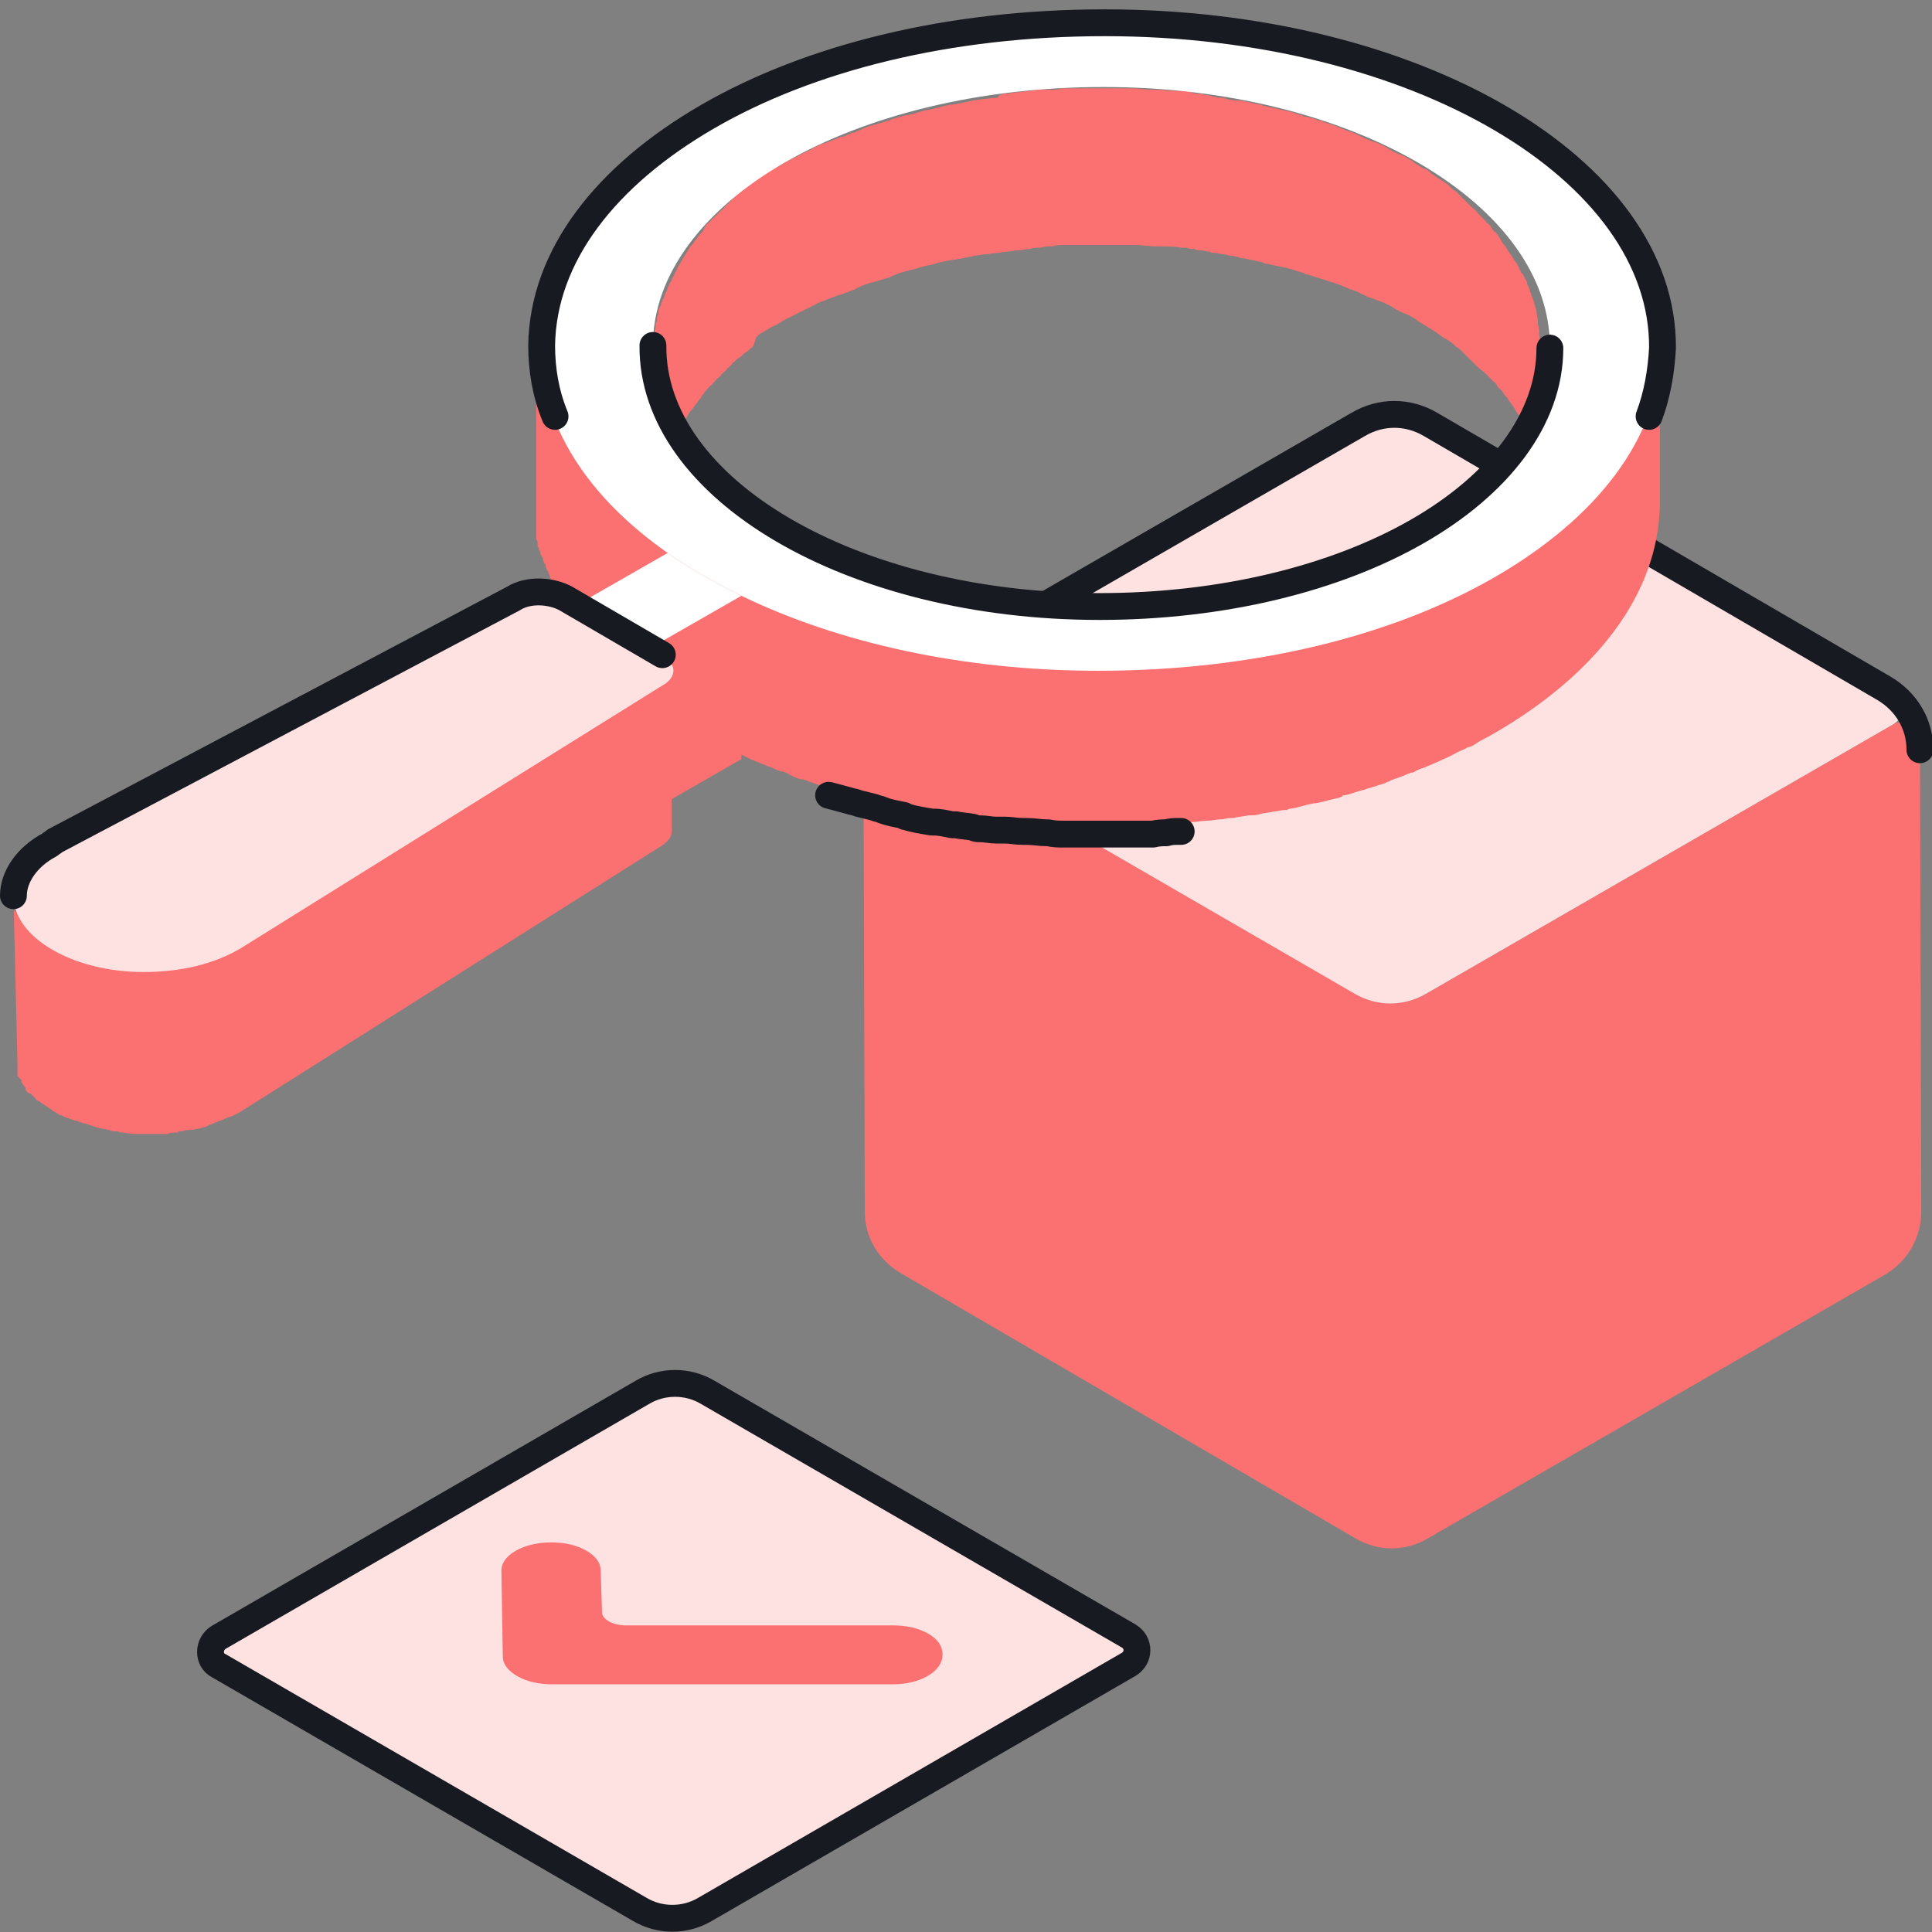 <svg width="144" height="144" viewBox="0 0 144 144" fill="none" xmlns="http://www.w3.org/2000/svg">
<rect x="0" y="0" width="144" height="144" fill="#808080" stroke="none"/>
<g clip-path="url(#clip0)">
<path d="M106.326 74.046L141.102 53.987C142.002 53.489 143.101 54.087 143.101 55.185L143.201 90.312C143.201 92.208 142.201 94.004 140.503 95.002L106.426 114.661C104.727 115.659 102.729 115.659 101.03 114.661L67.153 94.902C65.455 93.904 64.455 92.208 64.455 90.312L64.356 55.185C64.356 54.187 65.455 53.489 66.354 53.987L100.83 73.946C102.529 75.044 104.628 75.044 106.326 74.046Z" fill="#FB7070"/>
<path d="M66.456 54.087L100.932 74.046C102.631 75.044 104.629 75.044 106.328 74.046L141.104 53.987C142.003 53.489 142.003 52.191 141.104 51.692L106.628 31.634C104.929 30.636 102.93 30.636 101.232 31.634L66.456 51.692C65.556 52.191 65.556 53.489 66.456 54.087Z" fill="#FEE2E2"/>
<path d="M64.455 55.983C64.455 54.087 65.454 52.291 67.153 51.293L101.23 31.634C102.928 30.636 104.927 30.636 106.626 31.634L140.402 51.293C142.101 52.291 143.1 53.987 143.1 55.883" stroke="#171A21" stroke-width="2" stroke-miterlimit="10" stroke-linecap="round" stroke-linejoin="round"/>
<path d="M115.519 37.322C115.519 37.123 115.519 36.923 115.419 36.723V36.624C115.419 36.424 115.319 36.224 115.319 36.025V35.925C115.319 35.725 115.219 35.526 115.219 35.326V35.227C115.219 35.027 115.12 34.827 115.02 34.628V34.528C114.92 34.328 114.92 34.129 114.82 33.929C114.82 33.829 114.82 33.829 114.72 33.73C114.62 33.53 114.62 33.331 114.52 33.231V33.131C114.42 32.931 114.32 32.732 114.22 32.532L114.12 32.432C114.02 32.233 113.92 32.133 113.82 31.933C113.82 31.834 113.721 31.834 113.721 31.734C113.621 31.534 113.521 31.335 113.321 31.135C113.221 30.936 113.021 30.736 112.921 30.536C112.921 30.436 112.821 30.436 112.821 30.337C112.721 30.237 112.621 30.037 112.521 29.938C112.421 29.838 112.421 29.738 112.321 29.638C112.222 29.538 112.122 29.439 112.022 29.239C111.922 29.139 111.922 29.039 111.822 29.039C111.722 28.94 111.622 28.84 111.522 28.64C111.422 28.54 111.422 28.441 111.322 28.441C111.222 28.341 111.022 28.141 110.922 28.041C110.823 27.942 110.823 27.942 110.723 27.842C110.523 27.642 110.323 27.543 110.123 27.343C110.023 27.243 110.023 27.243 109.923 27.143C109.823 27.044 109.723 26.944 109.623 26.844C109.523 26.744 109.523 26.744 109.424 26.644C109.324 26.545 109.224 26.445 109.124 26.345C109.024 26.245 109.024 26.245 108.924 26.145C108.824 26.046 108.724 25.946 108.524 25.846C108.424 25.746 108.424 25.746 108.324 25.646C108.224 25.547 108.024 25.447 107.925 25.347C107.825 25.347 107.825 25.247 107.725 25.247C107.525 25.148 107.325 24.948 107.125 24.848L107.025 24.748C106.825 24.649 106.725 24.549 106.526 24.449C106.226 24.249 106.026 24.15 105.726 23.95C105.726 23.95 105.626 23.95 105.626 23.85C105.426 23.75 105.126 23.551 104.927 23.451C104.827 23.451 104.727 23.351 104.627 23.351C104.427 23.252 104.227 23.152 104.027 23.052C103.927 22.952 103.827 22.952 103.727 22.852C103.528 22.753 103.328 22.653 103.128 22.553C103.028 22.553 102.928 22.453 102.828 22.453C102.628 22.353 102.328 22.253 102.029 22.154C101.929 22.154 101.929 22.154 101.829 22.054C101.529 21.954 101.229 21.755 100.929 21.655C100.829 21.655 100.73 21.555 100.63 21.555C100.43 21.455 100.13 21.355 99.93 21.256C99.83 21.256 99.73 21.156 99.63 21.156C99.43 21.056 99.231 21.056 99.031 20.956C98.931 20.956 98.831 20.857 98.731 20.857C98.331 20.757 97.832 20.557 97.432 20.457C97.332 20.457 97.232 20.457 97.232 20.358C96.732 20.258 96.333 20.058 95.833 19.958C95.333 19.858 94.834 19.759 94.434 19.659C94.334 19.659 94.234 19.659 94.134 19.559C93.635 19.459 93.235 19.36 92.735 19.26C92.635 19.26 92.435 19.26 92.335 19.16C92.135 19.16 91.936 19.06 91.736 19.06C91.536 19.06 91.436 18.96 91.236 18.96C91.036 18.96 90.836 18.861 90.636 18.861C90.437 18.861 90.337 18.861 90.137 18.761C89.937 18.761 89.737 18.661 89.537 18.661C89.337 18.661 89.237 18.661 89.038 18.561C88.838 18.561 88.638 18.561 88.438 18.461C88.338 18.461 88.138 18.461 88.038 18.461C87.539 18.362 86.939 18.362 86.439 18.362C86.34 18.362 86.24 18.362 86.14 18.362C85.64 18.362 85.04 18.262 84.541 18.262C84.341 18.262 84.141 18.262 83.841 18.262C83.741 18.262 83.641 18.262 83.541 18.262C83.242 18.262 82.842 18.262 82.542 18.262C82.043 18.262 81.443 18.262 80.943 18.262C80.644 18.262 80.444 18.262 80.144 18.262C79.844 18.262 79.544 18.262 79.245 18.262C78.945 18.262 78.745 18.262 78.445 18.362C78.145 18.362 77.845 18.362 77.546 18.461C77.246 18.461 77.046 18.461 76.746 18.561C76.446 18.561 76.147 18.661 75.847 18.661C75.547 18.661 75.347 18.761 75.047 18.761C74.748 18.761 74.448 18.861 74.248 18.861C73.948 18.861 73.648 18.96 73.349 18.96C73.149 18.96 72.849 19.06 72.649 19.06C72.349 19.16 72.049 19.16 71.75 19.26C71.55 19.26 71.25 19.36 71.05 19.36C70.451 19.459 69.951 19.559 69.351 19.759H69.251C68.752 19.858 68.252 20.058 67.752 20.158C67.353 20.258 66.953 20.358 66.553 20.557C66.453 20.557 66.353 20.657 66.353 20.657C66.054 20.757 65.654 20.857 65.354 20.956C65.254 20.956 65.154 21.056 64.954 21.056C64.655 21.156 64.255 21.256 63.955 21.455C63.855 21.455 63.855 21.455 63.755 21.555C63.455 21.655 63.256 21.755 62.956 21.854C62.756 21.954 62.556 21.954 62.356 22.054C62.056 22.154 61.856 22.253 61.557 22.353C61.357 22.453 61.257 22.453 61.057 22.553C60.757 22.653 60.557 22.852 60.258 22.952C60.158 23.052 59.958 23.052 59.858 23.152C59.458 23.351 59.059 23.551 58.659 23.75C58.459 23.85 58.259 23.95 58.159 24.05C58.059 24.05 58.059 24.15 57.959 24.15C57.859 24.249 57.759 24.249 57.559 24.349C57.46 24.349 57.46 24.449 57.36 24.449C57.26 24.549 57.16 24.549 57.06 24.649C56.96 24.649 56.96 24.748 56.86 24.748C56.76 24.848 56.66 24.848 56.56 24.948C56.46 25.048 56.46 25.048 56.36 25.148C56.16 25.846 56.061 25.946 55.961 25.946C55.861 26.046 55.861 26.046 55.761 26.145C55.661 26.245 55.561 26.245 55.461 26.345C55.361 26.445 55.361 26.445 55.261 26.545C55.161 26.644 55.061 26.644 54.961 26.744C54.861 26.844 54.861 26.844 54.761 26.944C54.661 27.044 54.562 27.044 54.562 27.143C54.462 27.243 54.462 27.243 54.362 27.343C54.262 27.443 54.162 27.443 54.162 27.543C54.062 27.642 54.062 27.642 53.962 27.742C53.862 27.842 53.762 27.842 53.762 27.942C53.662 28.041 53.662 28.041 53.562 28.141C53.462 28.241 53.362 28.241 53.362 28.341C53.263 28.441 53.263 28.441 53.163 28.54C53.063 28.64 53.063 28.74 52.963 28.74C52.863 28.84 52.863 28.84 52.763 28.94C52.663 29.039 52.663 29.139 52.563 29.139C52.563 29.239 52.463 29.239 52.463 29.339C52.363 29.439 52.263 29.538 52.263 29.638L52.163 29.738C52.063 29.838 51.963 30.037 51.864 30.137C51.764 30.237 51.664 30.436 51.564 30.536L51.464 30.636C51.364 30.736 51.364 30.836 51.264 30.936C51.264 31.035 51.164 31.035 51.164 31.135C51.064 31.235 51.064 31.335 50.964 31.434C50.964 31.534 50.864 31.534 50.864 31.634C50.764 31.734 50.764 31.834 50.664 31.933C50.664 32.033 50.564 32.033 50.564 32.133C50.564 32.233 50.464 32.333 50.464 32.333C50.464 32.432 50.364 32.432 50.364 32.532C50.364 32.632 50.265 32.732 50.265 32.732C50.265 32.831 50.165 32.831 50.165 32.931C50.165 33.031 50.065 33.131 50.065 33.131C50.065 33.231 49.965 33.231 49.965 33.331C49.965 33.43 49.865 33.53 49.865 33.53C49.865 33.63 49.765 33.63 49.765 33.73C49.765 33.829 49.665 33.929 49.665 34.029C49.665 34.129 49.565 34.129 49.565 34.229C49.565 34.328 49.465 34.428 49.465 34.528C49.465 34.628 49.465 34.628 49.365 34.728C49.365 34.827 49.265 34.927 49.265 35.027C49.265 35.127 49.265 35.127 49.165 35.227C49.165 35.326 49.165 35.426 49.065 35.526C49.065 35.626 49.065 35.626 49.065 35.725C49.065 35.825 49.065 35.925 48.965 36.025C48.965 36.125 48.965 36.125 48.965 36.224C48.965 36.324 48.965 36.424 48.866 36.524C48.866 36.624 48.866 36.624 48.866 36.723C48.866 36.823 48.866 37.023 48.766 37.123C48.766 37.222 48.766 37.322 48.766 37.422C48.766 37.522 48.766 37.522 48.766 37.621C48.766 37.821 48.766 37.921 48.766 38.12C48.766 37.721 48.766 37.322 48.766 36.823V36.324C48.766 35.825 48.766 35.227 48.766 34.728V33.929C48.766 33.73 48.766 33.53 48.766 33.331V32.532C48.766 31.933 48.766 31.335 48.766 30.736V30.137C48.766 29.838 48.766 29.638 48.766 29.339V27.742C48.766 27.543 48.766 27.343 48.766 27.243V25.946C48.766 25.746 48.766 25.646 48.766 25.447C48.766 25.447 48.766 25.447 48.766 25.347C48.766 25.247 48.766 25.048 48.766 24.948C48.766 24.748 48.766 24.649 48.866 24.449C48.866 24.349 48.866 24.349 48.866 24.249C48.866 24.15 48.866 24.05 48.965 23.95C48.965 23.85 48.965 23.85 48.965 23.75C48.965 23.651 48.965 23.551 49.065 23.451C49.065 23.351 49.065 23.351 49.065 23.252C49.065 23.152 49.065 23.052 49.165 22.952C49.165 22.852 49.165 22.852 49.265 22.753C49.265 22.653 49.265 22.553 49.365 22.453C49.365 22.353 49.365 22.353 49.465 22.253C49.465 22.154 49.565 22.054 49.565 21.954C49.565 21.854 49.565 21.854 49.665 21.755C49.665 21.655 49.765 21.555 49.765 21.455C49.765 21.355 49.865 21.355 49.865 21.256C49.865 21.156 49.965 21.056 49.965 21.056C49.965 20.956 50.065 20.956 50.065 20.857C50.065 20.757 50.165 20.657 50.165 20.657C50.165 20.557 50.265 20.557 50.265 20.457C50.265 20.358 50.364 20.258 50.364 20.258C50.364 20.158 50.464 20.158 50.464 20.058C50.464 19.958 50.564 19.858 50.564 19.858C50.564 19.759 50.664 19.759 50.664 19.659C50.764 19.559 50.764 19.459 50.864 19.36C50.864 19.26 50.964 19.26 50.964 19.16C51.064 19.06 51.064 18.96 51.164 18.861C51.164 18.761 51.264 18.761 51.264 18.661C51.364 18.561 51.364 18.461 51.464 18.362L51.564 18.262C51.664 18.162 51.764 17.962 51.864 17.863C51.963 17.763 52.063 17.563 52.163 17.463L52.263 17.364C52.363 17.264 52.463 17.164 52.463 17.064C52.463 16.965 52.563 16.965 52.563 16.865C52.663 16.765 52.663 16.665 52.763 16.665C52.863 16.565 52.863 16.565 52.963 16.466C53.063 16.366 53.063 16.266 53.163 16.266C53.263 16.166 53.263 16.166 53.362 16.066C53.462 15.967 53.462 15.967 53.562 15.867C53.662 15.767 53.662 15.767 53.762 15.667C53.862 15.568 53.962 15.568 53.962 15.468C54.062 15.368 54.062 15.368 54.162 15.268C54.262 15.168 54.362 15.168 54.362 15.069C54.462 14.969 54.462 14.969 54.562 14.869C54.661 14.769 54.761 14.769 54.761 14.669C54.861 14.57 54.861 14.57 54.961 14.47C55.061 14.37 55.161 14.37 55.261 14.27C55.361 14.17 55.361 14.17 55.461 14.071C55.561 13.971 55.661 13.971 55.761 13.871C55.861 13.771 55.861 13.771 55.961 13.671C56.061 13.572 56.16 13.572 56.26 13.472C56.36 13.372 56.36 13.372 56.46 13.272C56.56 13.172 56.66 13.172 56.76 13.073C56.86 13.073 56.86 12.973 56.96 12.973C57.06 12.873 57.16 12.873 57.26 12.773C57.36 12.773 57.36 12.674 57.46 12.674C57.559 12.574 57.66 12.574 57.859 12.474C57.959 12.474 57.959 12.374 58.059 12.374C58.259 12.274 58.459 12.175 58.559 12.075C58.959 11.875 59.358 11.676 59.758 11.476C59.858 11.376 60.058 11.376 60.158 11.276C60.458 11.177 60.657 10.977 60.957 10.877C61.157 10.777 61.257 10.678 61.457 10.678C61.757 10.578 61.956 10.478 62.256 10.378C62.456 10.278 62.656 10.179 62.856 10.179C63.056 10.079 63.355 9.979 63.555 9.879C63.555 9.879 63.555 9.879 63.655 9.879C63.755 9.879 63.755 9.879 63.855 9.78C64.155 9.68 64.555 9.48 64.855 9.38C64.954 9.38 65.054 9.281 65.254 9.281C65.554 9.181 65.954 9.081 66.254 8.981C66.353 8.981 66.453 8.881 66.453 8.881C66.853 8.782 67.153 8.682 67.553 8.582H67.653C68.152 8.482 68.652 8.283 69.151 8.183H69.251C69.751 8.083 70.351 7.883 70.95 7.784H71.05C71.25 7.784 71.45 7.684 71.65 7.684C71.95 7.584 72.249 7.584 72.549 7.484C72.749 7.484 73.049 7.385 73.249 7.385C73.548 7.385 73.848 7.285 74.148 7.285C74.248 7.285 74.248 7.285 74.348 7.285C74.448 7.085 74.648 6.985 74.947 6.985C75.247 6.985 75.447 6.886 75.747 6.886C76.047 6.886 76.347 6.786 76.646 6.786C76.946 6.786 77.146 6.686 77.446 6.686C77.546 6.686 77.546 6.686 77.646 6.686C77.845 6.686 78.145 6.686 78.345 6.686C78.645 6.686 78.845 6.686 79.144 6.586C79.444 6.586 79.744 6.586 80.044 6.586C80.344 6.586 80.544 6.586 80.843 6.586H80.943C81.443 6.586 81.943 6.586 82.442 6.586C82.742 6.586 83.142 6.586 83.442 6.586C83.541 6.586 83.641 6.586 83.741 6.586C83.941 6.586 84.141 6.586 84.341 6.586C84.941 6.586 85.44 6.686 85.94 6.686C86.04 6.686 86.14 6.686 86.24 6.686C86.739 6.686 87.339 6.786 87.838 6.786H87.938C88.038 6.786 88.138 6.786 88.238 6.786C88.438 6.786 88.638 6.786 88.838 6.886C88.938 6.985 89.138 6.985 89.237 6.985C89.437 6.985 89.637 6.985 89.837 7.085C90.037 7.085 90.137 7.085 90.337 7.185C90.537 7.185 90.737 7.285 90.936 7.285C91.136 7.285 91.236 7.285 91.436 7.385C91.636 7.385 91.836 7.484 92.036 7.484C92.135 7.484 92.235 7.484 92.335 7.484H92.435C92.935 7.584 93.335 7.684 93.834 7.784C93.934 7.784 94.034 7.784 94.134 7.883C94.634 7.983 95.133 8.083 95.533 8.183C96.033 8.283 96.433 8.382 96.932 8.582C97.032 8.582 97.132 8.582 97.132 8.682C97.532 8.682 97.931 8.881 98.331 8.981H98.431C98.531 8.981 98.531 8.981 98.631 9.081C98.831 9.181 99.031 9.181 99.231 9.281C99.331 9.281 99.43 9.38 99.53 9.38C99.73 9.48 100.03 9.58 100.23 9.68C100.33 9.68 100.43 9.78 100.53 9.78C100.829 9.879 101.129 9.979 101.429 10.179C101.529 10.179 101.529 10.179 101.629 10.278C101.929 10.378 102.129 10.478 102.428 10.578C102.528 10.578 102.628 10.678 102.728 10.678C102.928 10.777 103.128 10.877 103.328 10.977C103.428 11.077 103.528 11.077 103.628 11.177C103.827 11.276 104.027 11.376 104.227 11.476C104.327 11.476 104.427 11.576 104.527 11.576C104.727 11.676 105.027 11.875 105.226 11.975C105.226 11.975 105.326 11.975 105.326 12.075C105.626 12.274 105.826 12.374 106.126 12.574C106.126 12.574 106.126 12.574 106.226 12.574C106.426 12.674 106.526 12.773 106.625 12.873L106.725 12.973C106.925 13.073 107.125 13.272 107.325 13.372C107.425 13.372 107.425 13.472 107.525 13.472C107.625 13.572 107.825 13.671 107.925 13.771C108.024 13.871 108.024 13.871 108.124 13.971C108.224 14.071 108.324 14.17 108.524 14.27C108.624 14.37 108.624 14.37 108.724 14.47C108.824 14.57 108.924 14.669 109.024 14.769C109.124 14.869 109.124 14.869 109.224 14.969C109.324 15.069 109.424 15.168 109.523 15.268L109.623 15.368C109.823 15.568 110.023 15.667 110.123 15.867C110.223 15.967 110.223 15.967 110.323 16.066C110.423 16.166 110.623 16.366 110.723 16.466C110.823 16.565 110.823 16.665 110.922 16.665C111.022 16.765 111.122 16.865 111.222 17.064C111.322 17.164 111.322 17.264 111.422 17.264C111.522 17.364 111.622 17.463 111.722 17.663C111.822 17.763 111.822 17.863 111.922 17.962C111.922 18.062 112.022 18.062 112.022 18.162C112.122 18.262 112.122 18.262 112.222 18.362C112.222 18.461 112.321 18.461 112.321 18.561C112.421 18.761 112.621 18.96 112.721 19.16C112.821 19.36 113.021 19.559 113.121 19.759C113.121 19.858 113.221 19.858 113.221 19.958C113.221 20.058 113.321 20.158 113.321 20.158C113.321 20.258 113.421 20.358 113.421 20.358L113.521 20.457C113.621 20.657 113.721 20.857 113.82 21.056V21.156C113.92 21.355 114.02 21.555 114.02 21.655C114.02 21.755 114.02 21.755 114.12 21.854V21.954C114.22 22.154 114.22 22.253 114.32 22.453V22.553C114.42 22.753 114.42 22.952 114.52 23.152V23.252C114.52 23.451 114.62 23.651 114.62 23.85C114.62 23.85 114.62 23.85 114.62 23.95V24.05C114.62 24.249 114.72 24.449 114.72 24.649V24.748C114.72 24.948 114.72 25.148 114.82 25.347V25.447C114.82 25.547 114.82 25.646 114.82 25.746C114.82 25.846 114.82 26.046 114.82 26.145V38.32C114.82 38.12 114.82 37.921 114.82 37.621C115.519 37.422 115.519 37.422 115.519 37.322Z" fill="#FB7070"/>
<path d="M40.372 26.245C40.372 26.445 40.372 26.644 40.372 26.844V26.944C40.372 27.143 40.372 27.243 40.372 27.443C40.372 27.543 40.372 27.543 40.372 27.642C40.372 27.742 40.372 27.842 40.372 28.041C40.372 28.141 40.372 28.241 40.372 28.241C40.372 28.341 40.372 28.441 40.472 28.541C40.472 28.64 40.472 28.74 40.472 28.74C40.472 28.84 40.472 28.94 40.572 29.039C40.572 29.139 40.572 29.239 40.672 29.239C40.672 29.339 40.772 29.439 40.772 29.538C40.772 29.638 40.772 29.738 40.872 29.738C40.872 29.838 40.972 29.938 40.972 30.037C40.972 30.137 40.972 30.237 41.072 30.237C41.072 30.337 41.172 30.436 41.172 30.536C41.172 30.636 41.172 30.636 41.272 30.736C41.372 30.936 41.372 31.135 41.472 31.235C41.572 31.434 41.672 31.634 41.672 31.834C41.672 31.933 41.771 31.933 41.771 32.033C41.871 32.133 41.871 32.333 41.971 32.432C41.971 32.532 42.071 32.532 42.071 32.632C42.171 32.732 42.171 32.831 42.271 32.931C42.271 33.031 42.371 33.031 42.371 33.131C42.471 33.231 42.571 33.43 42.571 33.53C42.571 33.63 42.671 33.63 42.671 33.73C42.771 33.929 42.871 34.129 43.071 34.328C43.071 34.328 43.071 34.428 43.17 34.428C43.27 34.628 43.37 34.728 43.47 34.927C43.47 35.027 43.57 35.027 43.57 35.127C43.67 35.227 43.77 35.426 43.87 35.526C43.87 35.626 43.97 35.626 43.97 35.725C44.17 35.925 44.27 36.125 44.469 36.324L44.569 36.424C44.769 36.624 44.869 36.823 45.069 36.923L45.169 37.023C45.369 37.222 45.569 37.422 45.769 37.621L45.869 37.721C46.068 37.921 46.268 38.12 46.368 38.22L46.468 38.32C46.668 38.52 46.868 38.719 47.068 38.919L47.168 39.019C47.367 39.218 47.567 39.418 47.767 39.518C47.767 39.518 47.867 39.518 47.867 39.617C48.067 39.817 48.367 40.017 48.567 40.216C48.667 40.216 48.667 40.316 48.767 40.316C48.966 40.516 49.266 40.715 49.566 40.915C49.866 41.114 50.166 41.314 50.465 41.513C50.565 41.513 50.565 41.613 50.665 41.613C50.965 41.813 51.265 42.012 51.565 42.212C51.664 42.212 51.664 42.312 51.764 42.312C51.964 42.412 52.164 42.511 52.364 42.611C52.464 42.711 52.564 42.711 52.664 42.811C52.864 42.91 52.964 43.01 53.163 43.11C53.263 43.21 53.363 43.21 53.463 43.31C53.663 43.41 53.863 43.509 54.063 43.609C54.163 43.609 54.263 43.709 54.363 43.709C54.663 43.809 54.962 44.008 55.162 44.108C55.662 44.308 56.161 44.607 56.661 44.807C56.861 44.906 56.961 44.906 57.161 45.006C57.461 45.106 57.86 45.306 58.16 45.405C58.36 45.505 58.56 45.605 58.76 45.605C59.059 45.705 59.359 45.804 59.659 46.004C59.859 46.104 60.059 46.204 60.358 46.204C60.658 46.303 60.958 46.403 61.258 46.503C61.458 46.603 61.658 46.603 61.957 46.703C62.357 46.802 62.657 46.902 63.057 47.002C63.257 47.102 63.456 47.102 63.756 47.202C64.156 47.301 64.556 47.401 64.955 47.501C65.155 47.601 65.355 47.601 65.555 47.7C66.055 47.8 66.654 48 67.154 48.1C67.254 48.1 67.254 48.1 67.354 48.2C67.953 48.299 68.553 48.499 69.252 48.599C69.752 48.699 70.252 48.798 70.751 48.898C70.851 48.898 70.951 48.898 71.051 48.898C71.451 48.998 71.951 48.998 72.35 49.098C72.55 49.098 72.65 49.098 72.85 49.197C73.249 49.297 73.649 49.297 74.049 49.297C74.149 49.297 74.349 49.297 74.449 49.297C74.948 49.397 75.448 49.397 76.048 49.397C76.147 49.397 76.248 49.397 76.347 49.397C76.847 49.397 77.347 49.497 77.846 49.497H77.946C78.446 49.497 79.046 49.597 79.545 49.597C79.645 49.597 79.845 49.597 79.945 49.597C80.544 49.597 81.044 49.597 81.644 49.597C82.343 49.597 82.943 49.597 83.642 49.597C83.942 49.597 84.242 49.597 84.642 49.597C85.041 49.597 85.441 49.597 85.741 49.597C86.041 49.597 86.341 49.597 86.74 49.497C87.14 49.497 87.44 49.497 87.839 49.397C88.139 49.397 88.539 49.297 88.839 49.297C89.238 49.297 89.538 49.197 89.938 49.197C90.238 49.197 90.638 49.098 90.937 49.098C91.237 49.098 91.637 48.998 91.937 48.998C92.336 48.898 92.736 48.898 93.036 48.798C93.336 48.798 93.635 48.699 93.935 48.699C94.335 48.599 94.735 48.599 95.034 48.499C95.334 48.399 95.634 48.399 95.934 48.299C96.034 48.299 96.134 48.299 96.234 48.2C96.833 48.1 97.333 48 97.932 47.8H98.032C98.632 47.7 99.132 47.501 99.731 47.401C99.831 47.401 99.931 47.301 100.031 47.301C100.531 47.102 101.13 47.002 101.63 46.802C101.73 46.802 101.83 46.703 101.93 46.703C102.329 46.603 102.829 46.403 103.229 46.303C103.429 46.204 103.529 46.204 103.728 46.104C104.128 45.904 104.628 45.804 105.027 45.605C105.127 45.605 105.227 45.505 105.327 45.505C105.627 45.405 105.927 45.206 106.227 45.106C106.427 45.006 106.726 44.906 106.926 44.807C107.226 44.707 107.526 44.507 107.826 44.407C108.025 44.308 108.225 44.208 108.425 44.108C108.725 43.908 109.125 43.809 109.424 43.609C109.624 43.509 109.724 43.41 109.924 43.31C110.424 43.01 110.923 42.811 111.323 42.511C118.918 38.12 123.615 32.133 123.715 25.447V37.621C123.615 44.308 118.918 50.295 111.323 54.686C110.823 54.985 110.324 55.185 109.924 55.484C109.724 55.584 109.624 55.684 109.424 55.684C109.125 55.883 108.725 55.983 108.425 56.183C108.225 56.283 108.025 56.382 107.826 56.482C107.526 56.582 107.226 56.782 106.926 56.881C106.726 56.981 106.427 57.081 106.227 57.181C105.927 57.281 105.627 57.38 105.327 57.58H105.227C105.127 57.58 105.027 57.68 104.928 57.68C104.528 57.879 104.128 57.979 103.628 58.179C103.529 58.279 103.329 58.279 103.229 58.378C102.829 58.478 102.329 58.678 101.93 58.778C101.83 58.778 101.73 58.877 101.63 58.877C101.13 58.977 100.73 59.177 100.231 59.276C100.131 59.276 100.031 59.276 100.031 59.376C99.931 59.376 99.831 59.476 99.731 59.476C99.231 59.576 98.632 59.775 98.032 59.875H97.932C97.333 59.975 96.833 60.175 96.234 60.274C96.134 60.274 96.034 60.274 95.934 60.374C95.834 60.374 95.834 60.374 95.734 60.374C95.534 60.374 95.234 60.474 95.034 60.474C94.635 60.574 94.235 60.574 93.935 60.673C93.635 60.773 93.336 60.773 93.036 60.773C92.636 60.873 92.236 60.873 91.937 60.973C91.837 60.973 91.837 60.973 91.737 60.973C91.437 60.973 91.237 61.073 90.937 61.073C90.638 61.073 90.338 61.172 89.938 61.172C89.538 61.172 89.238 61.272 88.839 61.272C88.539 61.272 88.139 61.372 87.839 61.372C87.74 61.372 87.74 61.372 87.64 61.372C87.34 61.372 87.04 61.372 86.74 61.472C86.44 61.472 86.141 61.472 85.741 61.572C85.341 61.572 84.941 61.572 84.642 61.572C84.342 61.572 84.042 61.572 83.642 61.572C83.542 61.572 83.542 61.572 83.442 61.572C82.843 61.572 82.243 61.572 81.644 61.572C81.044 61.572 80.544 61.572 79.945 61.572C79.845 61.572 79.645 61.572 79.545 61.572C79.445 61.572 79.245 61.572 79.145 61.572C78.746 61.572 78.346 61.572 77.946 61.472H77.846C77.347 61.472 76.847 61.372 76.347 61.372C76.248 61.372 76.147 61.372 76.048 61.372C75.548 61.372 75.148 61.272 74.649 61.272C74.549 61.272 74.549 61.272 74.449 61.272C74.349 61.272 74.149 61.272 74.049 61.272C73.649 61.272 73.249 61.172 72.85 61.172C72.65 61.172 72.55 61.172 72.35 61.073C71.951 60.973 71.451 60.973 71.051 60.873C70.951 60.873 70.851 60.873 70.751 60.873C70.252 60.773 69.852 60.673 69.352 60.673H69.252C68.653 60.574 67.953 60.474 67.354 60.274C67.254 60.274 67.254 60.274 67.154 60.175C66.654 60.075 66.055 59.975 65.555 59.775C65.355 59.676 65.155 59.676 64.955 59.576C64.556 59.476 64.156 59.376 63.756 59.276C63.556 59.177 63.356 59.177 63.057 59.077C62.657 58.977 62.357 58.877 61.957 58.778C61.858 58.778 61.658 58.678 61.558 58.678C61.458 58.678 61.358 58.578 61.258 58.578C60.958 58.478 60.658 58.378 60.358 58.279C60.159 58.179 59.959 58.079 59.659 58.079C59.359 57.979 59.059 57.879 58.76 57.68C58.56 57.58 58.36 57.48 58.16 57.48C57.86 57.38 57.461 57.181 57.161 57.081C56.961 56.981 56.861 56.981 56.661 56.881C56.161 56.682 55.662 56.482 55.162 56.183C54.862 56.083 54.562 55.883 54.363 55.784C54.263 55.784 54.163 55.684 54.063 55.684C53.863 55.584 53.663 55.484 53.463 55.385C53.363 55.285 53.263 55.285 53.163 55.185C52.964 55.085 52.764 54.985 52.664 54.886C52.564 54.786 52.464 54.786 52.364 54.686C52.164 54.586 51.964 54.486 51.764 54.387C51.764 54.387 51.664 54.287 51.565 54.287C51.265 54.087 50.965 53.888 50.665 53.688C50.565 53.688 50.565 53.588 50.465 53.588C50.166 53.389 49.866 53.189 49.566 52.989C49.266 52.79 49.066 52.59 48.767 52.391C48.667 52.391 48.667 52.291 48.567 52.291C48.467 52.191 48.367 52.091 48.167 51.992V59.975L42.671 56.782V46.104C42.571 46.004 42.471 45.804 42.371 45.705C42.371 45.605 42.271 45.605 42.271 45.505C42.171 45.405 42.071 45.206 42.071 45.106C42.071 45.106 42.071 45.006 41.971 45.006C41.971 45.006 41.971 44.906 41.871 44.906C41.771 44.807 41.771 44.707 41.672 44.607C41.672 44.507 41.572 44.507 41.572 44.407C41.472 44.308 41.472 44.108 41.372 44.008C41.372 43.908 41.272 43.908 41.272 43.809C41.172 43.609 41.072 43.41 41.072 43.21C40.972 43.01 40.972 42.811 40.872 42.711C40.872 42.611 40.872 42.611 40.772 42.511C40.772 42.412 40.672 42.312 40.672 42.212C40.672 42.112 40.672 42.012 40.572 42.012C40.572 41.913 40.472 41.813 40.472 41.713C40.472 41.613 40.472 41.513 40.372 41.513C40.372 41.414 40.272 41.314 40.272 41.214C40.272 41.114 40.272 41.014 40.172 41.014C40.172 40.915 40.172 40.815 40.073 40.715V40.615V40.516C40.073 40.416 40.073 40.316 39.973 40.216C39.973 40.116 39.973 40.017 39.973 40.017C39.973 39.917 39.973 39.817 39.973 39.617C39.973 39.518 39.973 39.518 39.973 39.418C39.973 39.218 39.973 39.118 39.973 38.919V38.819C39.973 38.62 39.973 38.42 39.973 38.22C39.973 38.021 39.973 37.921 39.973 37.721V25.547C40.272 25.946 40.272 26.145 40.372 26.245Z" fill="#FB7070"/>
<path d="M88.04 61.971C87.94 61.971 87.94 61.971 87.84 61.971C87.54 61.971 87.24 61.971 86.94 62.071C86.641 62.071 86.341 62.071 85.941 62.17C85.541 62.17 85.142 62.17 84.842 62.17C84.542 62.17 84.242 62.17 83.843 62.17C83.743 62.17 83.743 62.17 83.643 62.17C83.043 62.17 82.444 62.17 81.844 62.17C81.244 62.17 80.745 62.17 80.145 62.17C80.045 62.17 79.845 62.17 79.745 62.17C79.645 62.17 79.445 62.17 79.346 62.17C78.946 62.17 78.546 62.17 78.146 62.071H78.046C77.547 62.071 77.047 61.971 76.547 61.971C76.448 61.971 76.348 61.971 76.248 61.971C75.748 61.971 75.348 61.871 74.849 61.871C74.749 61.871 74.749 61.871 74.649 61.871C74.549 61.871 74.349 61.871 74.249 61.871C73.849 61.871 73.45 61.771 73.05 61.771C72.85 61.771 72.75 61.771 72.55 61.671C72.151 61.572 71.651 61.572 71.251 61.472C71.151 61.472 71.051 61.472 70.951 61.472C70.452 61.372 70.052 61.272 69.552 61.272H69.453C68.853 61.172 68.153 61.073 67.554 60.873C67.454 60.873 67.454 60.873 67.354 60.773C66.854 60.673 66.255 60.574 65.755 60.374C65.555 60.274 65.355 60.274 65.156 60.175C64.756 60.075 64.356 59.975 63.956 59.875C63.756 59.775 63.557 59.775 63.257 59.675C62.857 59.576 62.557 59.476 62.157 59.376C62.058 59.376 61.858 59.276 61.758 59.276" stroke="#171A21" stroke-width="2" stroke-miterlimit="10" stroke-linecap="round" stroke-linejoin="round"/>
<path d="M48.467 48.299V60.474L55.262 56.582V44.407L48.467 48.299Z" fill="#FB7070"/>
<path d="M82.242 1.696C70.65 1.696 60.258 4.291 52.663 8.682C45.068 13.073 40.371 19.06 40.272 25.746C40.272 31.634 43.769 37.023 49.765 41.214C51.464 42.412 53.263 43.41 55.261 44.407C62.456 47.9 71.75 49.996 81.843 49.996C93.435 49.996 103.827 47.401 111.422 43.01C119.017 38.62 123.714 32.632 123.813 25.946C124.013 12.574 105.426 1.796 82.242 1.696ZM105.626 39.617C99.53 43.11 91.136 45.206 81.942 45.206C63.455 45.206 48.566 36.424 48.666 25.746C48.666 20.457 52.463 15.568 58.559 12.075C64.654 8.582 73.049 6.486 82.242 6.486C100.729 6.486 115.619 15.268 115.519 25.946C115.419 31.335 111.722 36.125 105.626 39.617Z" fill="white"/>
<path d="M122.914 31.035C123.513 29.439 123.813 27.742 123.913 25.946C124.013 12.574 105.426 1.696 82.342 1.696C70.75 1.696 60.357 4.291 52.763 8.682C45.168 13.073 40.471 19.06 40.371 25.746C40.371 27.543 40.671 29.339 41.37 31.035M115.519 25.946C115.519 31.235 111.722 36.125 105.626 39.617C99.53 43.11 91.136 45.206 81.942 45.206C63.455 45.206 48.565 36.424 48.665 25.746" stroke="#171A21" stroke-width="2" stroke-miterlimit="10" stroke-linecap="round" stroke-linejoin="round"/>
<path d="M42.969 45.106L48.465 48.299L55.26 44.407C53.262 43.41 51.463 42.412 49.764 41.214L42.969 45.106Z" fill="white"/>
<path d="M1 66.761C1 66.861 1 66.861 1 66.96V67.06C1 67.16 1 67.16 1 67.26V67.36C1 67.459 1 67.459 1 67.459V67.559C1 67.659 1 67.659 1 67.659V67.759C1 67.759 1 67.859 1.1 67.859C1.1 67.859 1.1 67.958 1.2 67.958C1.2 67.958 1.2 68.058 1.3 68.058C1.3 68.058 1.3 68.158 1.4 68.158C1.4 68.158 1.4 68.258 1.5 68.258C1.5 68.358 1.6 68.358 1.6 68.457L1.7 68.557C1.7 68.657 1.799 68.657 1.799 68.757L1.899 68.856C1.999 69.156 1.999 69.256 2.099 69.355C2.099 69.355 2.099 69.355 2.199 69.455C2.299 69.555 2.399 69.655 2.499 69.755L2.599 69.854H2.699L2.799 69.954C2.899 69.954 2.899 70.054 2.999 70.054L3.099 70.154C3.198 70.154 3.198 70.254 3.298 70.254L3.398 70.353C3.498 70.353 3.498 70.453 3.598 70.453L3.698 70.553C3.798 70.653 3.998 70.752 4.198 70.852H4.298C4.398 70.952 4.598 70.952 4.697 71.052H4.797C4.997 71.152 5.097 71.152 5.297 71.251H5.397C5.597 71.351 5.697 71.351 5.897 71.451C5.897 71.451 5.897 71.451 5.997 71.451C6.296 71.551 6.596 71.651 6.896 71.75C7.196 71.85 7.495 71.85 7.795 71.95H7.895C7.995 71.95 8.195 72.05 8.295 72.05C8.395 72.05 8.395 72.05 8.495 72.05C8.595 72.05 8.795 72.05 8.895 72.15H8.994C9.294 72.15 9.594 72.249 9.994 72.249C9.994 72.249 9.994 72.249 10.094 72.249C10.293 72.249 10.493 72.249 10.593 72.249C10.893 72.249 11.093 72.249 11.393 72.249C11.593 72.249 11.693 72.249 11.892 72.249C12.092 72.249 12.192 72.249 12.392 72.249C12.592 72.249 12.692 72.249 12.892 72.15C13.092 72.15 13.191 72.15 13.391 72.05C13.591 72.05 13.691 71.95 13.891 71.95C14.091 71.95 14.391 71.85 14.591 71.75C14.79 71.651 15.09 71.651 15.29 71.551C15.39 71.551 15.39 71.551 15.49 71.451C15.79 71.351 15.99 71.251 16.289 71.152C16.489 71.052 16.689 70.952 16.789 70.952C16.889 70.952 16.989 70.852 17.089 70.852C17.389 70.752 17.588 70.553 17.888 70.453L49.267 50.894C49.866 50.594 50.066 50.195 50.066 49.796V61.971C50.066 62.37 49.766 62.769 49.267 63.069L17.988 82.827C17.788 82.927 17.489 83.127 17.189 83.227C17.089 83.227 16.989 83.326 16.889 83.326C16.689 83.426 16.489 83.526 16.389 83.526C16.189 83.626 15.89 83.725 15.69 83.825C15.59 83.825 15.59 83.825 15.49 83.925C15.39 83.925 15.29 84.025 15.19 84.025C15.09 84.025 14.89 84.125 14.79 84.125C14.591 84.125 14.391 84.224 14.191 84.224C14.091 84.224 14.091 84.224 13.991 84.224C13.791 84.224 13.691 84.324 13.491 84.324C13.391 84.324 13.291 84.324 13.191 84.424C13.092 84.424 13.092 84.424 12.992 84.424C12.792 84.424 12.692 84.424 12.492 84.524C12.392 84.524 12.292 84.524 12.192 84.524C12.092 84.524 12.092 84.524 11.992 84.524C11.793 84.524 11.693 84.524 11.493 84.524C11.393 84.524 11.293 84.524 11.193 84.524C11.093 84.524 10.893 84.524 10.793 84.524C10.593 84.524 10.393 84.524 10.293 84.524C9.994 84.524 9.694 84.524 9.294 84.424H9.194C9.094 84.424 8.895 84.424 8.795 84.324C8.695 84.324 8.695 84.324 8.595 84.324C8.395 84.324 8.295 84.324 8.195 84.224H8.095C7.795 84.125 7.495 84.125 7.196 84.025C6.896 83.925 6.596 83.825 6.296 83.725C6.296 83.725 6.296 83.725 6.196 83.725C5.997 83.626 5.897 83.626 5.697 83.526H5.597C5.397 83.426 5.197 83.426 5.097 83.326H4.997C4.797 83.227 4.697 83.227 4.598 83.127H4.498C4.298 83.027 4.198 82.927 3.998 82.827C3.998 82.827 3.898 82.827 3.898 82.728C3.798 82.728 3.798 82.628 3.698 82.628L3.598 82.528C3.498 82.528 3.498 82.428 3.398 82.428L3.298 82.328C3.198 82.328 3.198 82.229 3.099 82.229L2.999 82.129C2.899 82.129 2.899 82.029 2.799 82.029C2.799 82.029 2.699 82.029 2.699 81.929C2.599 81.829 2.499 81.73 2.399 81.63C2.399 81.63 2.399 81.63 2.299 81.53C1.999 81.43 1.999 81.33 1.899 81.231C1.899 81.231 1.899 81.231 1.899 81.131C1.899 81.031 1.799 81.031 1.799 80.931L1.7 80.832C1.7 80.732 1.6 80.732 1.6 80.632V80.532C1.6 80.532 1.6 80.432 1.5 80.432C1.5 80.432 1.5 80.332 1.4 80.332C1.4 80.332 1.4 80.233 1.3 80.233V80.133V80.033V79.933V79.834V79.734V79.634C1.3 79.534 1.3 79.534 1.3 79.434V79.335V79.235V79.135L1 66.761Z" fill="#FB7070"/>
<path d="M3.698 62.969C1.999 63.867 1 65.364 1 66.761C1 69.854 5.397 72.449 10.693 72.449C13.491 72.449 15.99 71.85 17.988 70.653L49.366 51.093C50.466 50.495 50.466 49.497 49.366 48.798L42.171 44.607C41.072 44.008 39.373 43.908 38.274 44.607L4.098 62.669C3.998 62.769 3.798 62.869 3.698 62.969Z" fill="#FEE2E2"/>
<path d="M49.366 48.798L42.171 44.607C41.072 44.008 39.373 43.908 38.274 44.607L4.098 62.669C3.998 62.769 3.798 62.869 3.698 62.969C1.999 63.867 1 65.364 1 66.761" stroke="#171A21" stroke-width="2" stroke-miterlimit="10" stroke-linecap="round" stroke-linejoin="round"/>
<path d="M16.289 124.141L47.667 142.304C49.166 143.202 51.065 143.202 52.564 142.304L84.142 124.042C84.941 123.543 84.941 122.445 84.142 121.946L52.764 103.784C51.265 102.886 49.366 102.886 47.867 103.784L16.289 122.046C15.49 122.545 15.49 123.742 16.289 124.141Z" fill="#FEE2E2" stroke="#171A21" stroke-width="2" stroke-miterlimit="10" stroke-linecap="round" stroke-linejoin="round"/>
<path d="M69.153 121.746C68.454 121.347 67.554 121.148 66.555 121.148H46.669C46.169 121.148 45.77 121.048 45.37 120.848C45.07 120.649 44.87 120.449 44.87 120.15L44.77 117.056C44.77 116.457 44.37 115.958 43.671 115.559C42.971 115.16 42.072 114.961 41.073 114.961C38.974 114.961 37.275 115.958 37.375 117.156L37.475 123.443C37.475 124.042 37.875 124.541 38.575 124.94C39.274 125.339 40.173 125.539 41.173 125.539H66.555C68.654 125.539 70.252 124.541 70.252 123.343C70.252 122.645 69.853 122.146 69.153 121.746Z" fill="#FB7070"/>
</g>
<defs>
<clipPath id="clip0">
<rect width="144" height="144" fill="white"/>
</clipPath>
</defs>
</svg>
